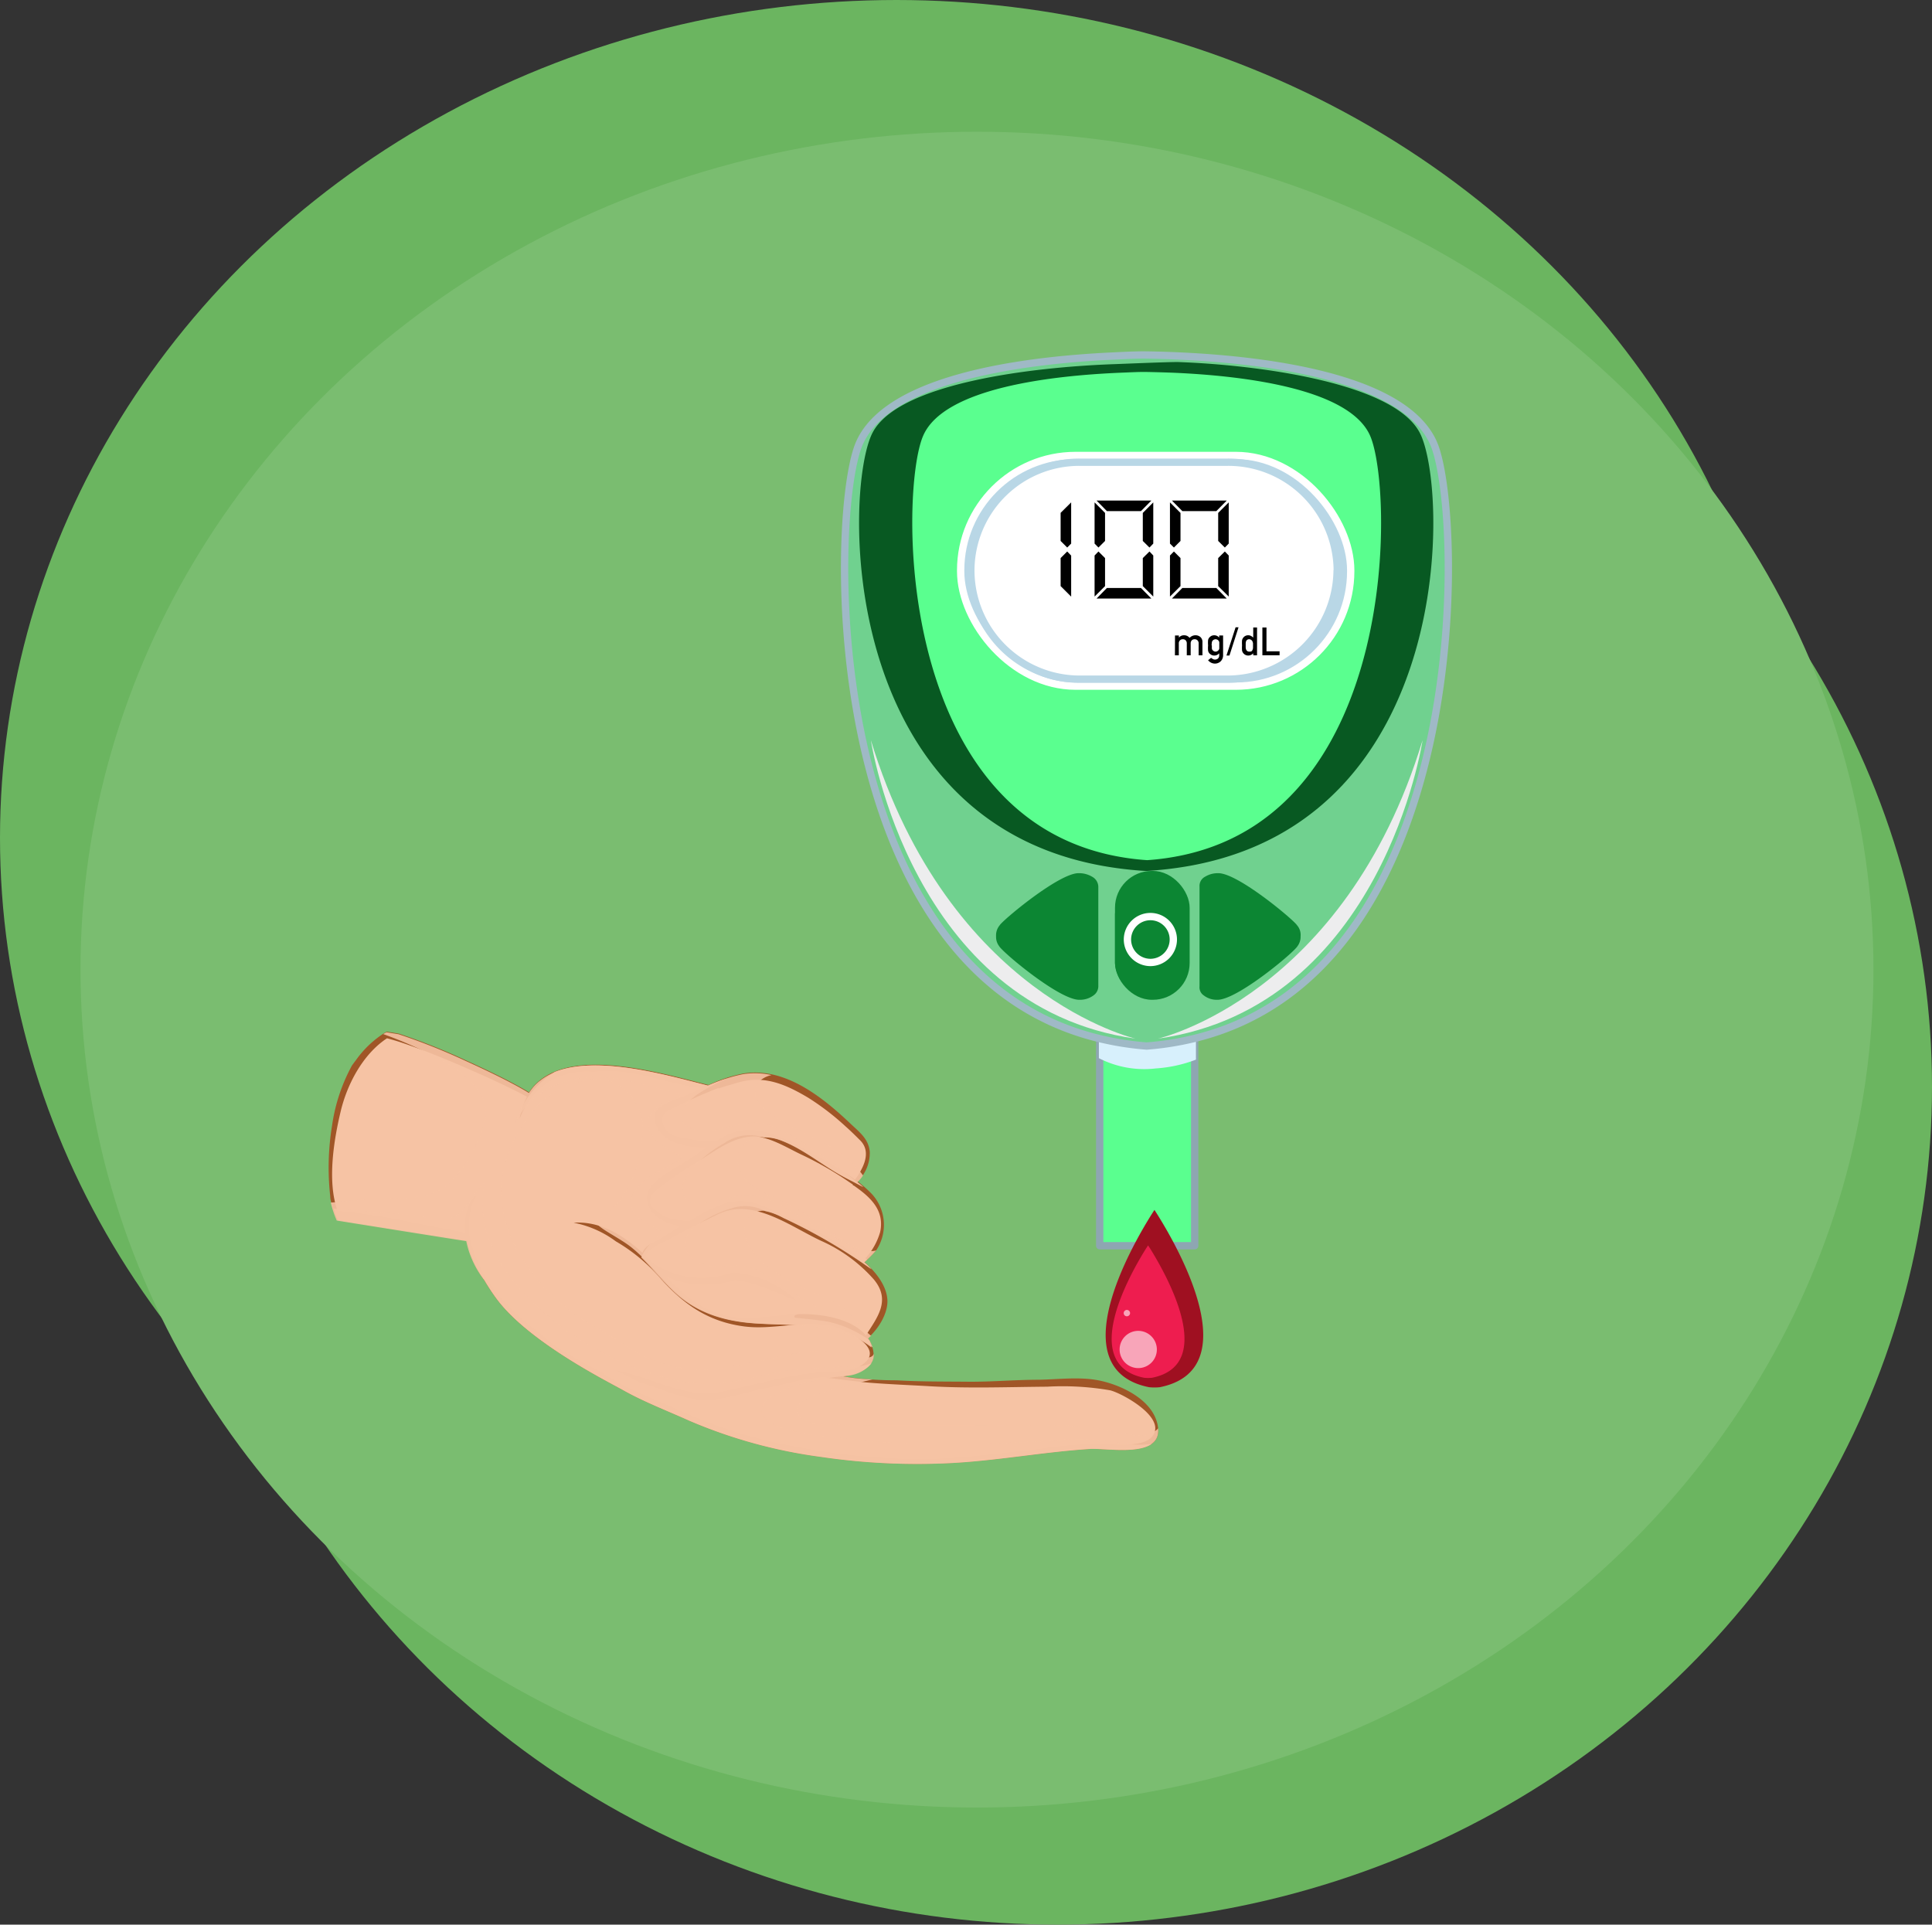 <svg xmlns="http://www.w3.org/2000/svg" viewBox="0 0 264 263"><rect x="0" y="0" width="264" height="263" fill="#333333" stroke="none"/><defs><style>.cls-1{isolation:isolate;}.cls-2{fill:#6bb560;}.cls-3{fill:#7abd70;}.cls-4,.cls-8{fill:#5aff8f;}.cls-4{stroke:#8ea6b2;}.cls-10,.cls-12,.cls-4,.cls-6,.cls-9{stroke-linecap:round;stroke-linejoin:round;}.cls-5{fill:#d7f0fc;}.cls-14,.cls-17,.cls-5,.cls-7{mix-blend-mode:multiply;}.cls-6{fill:#70d18f;stroke:#9fb9c6;}.cls-7{fill:#085922;}.cls-9{fill:#b9d7e6;}.cls-12,.cls-9{stroke:#fff;}.cls-10,.cls-21{fill:#fff;}.cls-10{stroke:#b9d7e6;}.cls-11,.cls-12{fill:#0c8633;}.cls-13,.cls-14{fill:#ededee;}.cls-13,.cls-20{mix-blend-mode:screen;}.cls-15{fill:#a05627;}.cls-16,.cls-17{fill:#f6c3a4;}.cls-17{opacity:0.9;}.cls-18{fill:#9f1021;}.cls-19{fill:#ee1d4f;}.cls-20{opacity:0.6;}</style></defs><title>diabetes</title><g class="cls-1"><g id="Layer_1" data-name="Layer 1"><ellipse class="cls-2" cx="144.5" cy="148.5" rx="119.5" ry="114.5"/><ellipse class="cls-2" cx="122.5" cy="114.5" rx="122.5" ry="114.5"/><ellipse class="cls-3" cx="133.5" cy="132.5" rx="122.5" ry="114.5"/><rect class="cls-4" x="150.27" y="138.71" width="12.98" height="31.52"/><path class="cls-5" d="M-1034.06,64a18.77,18.77,0,0,0,5.48-1.2V56.47h-13.26V62.6A13.59,13.59,0,0,0-1034.06,64Z" transform="translate(1192 82)"/><path class="cls-6" d="M-996-21.17c-3.73-9.32-23.06-11.64-34.79-12.18-1.7-.08-3.24-.12-4.55-.14s-2.85.06-4.55.14c-11.73.54-31.06,2.86-34.79,12.18-4,10.1-5.21,72,33,81.11a40.79,40.79,0,0,0,6.37,1,40.61,40.61,0,0,0,6.37-1C-990.8,50.83-992-11.07-996-21.17Z" transform="translate(1192 82)"/><path class="cls-7" d="M-998-22.87c-3.55-6.8-21.92-9.26-33.06-9.66-1.62,0-7,.23-8.65.29-11.15.39-29.52,2.57-33.06,9.37-3.84,7.37-5,52.53,31.33,59.17a50.88,50.88,0,0,0,6.05.72,51.06,51.06,0,0,0,6.06-.72C-993,29.66-994.12-15.5-998-22.87Z" transform="translate(1192 82)"/><path class="cls-8" d="M-1004.78-22.46c-2.9-6.59-17.92-8.23-27-8.61-1.32-.05-2.52-.08-3.54-.1s-2.21.05-3.53.1c-9.12.38-24.14,2-27,8.61-3.14,7.13-4,50.87,25.61,57.3a34.51,34.51,0,0,0,5,.7,34.31,34.31,0,0,0,4.95-.7C-1000.73,28.41-1001.64-15.33-1004.78-22.46Z" transform="translate(1192 82)"/><path class="cls-8" d="M-1005.37-22.33c-2.85-6.32-17.57-7.89-26.51-8.26-1.3-.05-2.47-.08-3.47-.09s-2.17,0-3.47.09c-8.93.37-23.66,1.94-26.5,8.26-3.08,6.84-4,48.79,25.12,55a36.14,36.14,0,0,0,4.85.66,36.3,36.3,0,0,0,4.86-.66C-1001.4,26.46-1002.3-15.49-1005.37-22.33Z" transform="translate(1192 82)"/><rect class="cls-9" x="131.27" y="62.24" width="53.3" height="31.52" rx="15.7"/><path class="cls-10" d="M-1009.29-4a15,15,0,0,1-15,14.81h-20.16A14.89,14.89,0,0,1-1059.34-4V-4.1a14.83,14.83,0,0,1,14.91-14.74h20.16a14.89,14.89,0,0,1,15,14.74Z" transform="translate(1192 82)"/><path d="M-1047.07-8.08v-3.84l1.44-1.43v5.63l-.54.54Zm1.44,2V-.47l-1.44-1.44V-5.74l.9-.9Z" transform="translate(1192 82)"/><path d="M-1041-8.08l-.9.9-.53-.54v-5.63l1.43,1.44Zm0,6.17-1.43,1.43V-6.09l.53-.55.9.9Zm6.33-11.69-1.42,1.44h-4.66l-1.41-1.44Zm0,13.39h-7.49l1.41-1.44h4.66Zm.26-7.51-.52.54-.91-.9v-3.83l1.43-1.44Zm0,7.24-1.43-1.43V-5.74l.91-.9.52.55Z" transform="translate(1192 82)"/><path d="M-1030.69-8.08l-.9.9-.54-.54v-5.63l1.44,1.44Zm0,6.17-1.44,1.43V-6.09l.54-.55.9.9Zm6.32-11.69-1.42,1.44h-4.65l-1.42-1.44Zm0,13.39h-7.49l1.42-1.44h4.65Zm.27-7.51-.53.54-.91-.9v-3.83l1.44-1.44Zm0,7.24-1.44-1.43V-5.74l.91-.9.53.55Z" transform="translate(1192 82)"/><path d="M-1031.44,4.84h.53v.29h0a.88.88,0,0,1,.7-.32,1,1,0,0,1,.46.1,1.42,1.42,0,0,1,.31.25,1.09,1.09,0,0,1,.85-.35,1,1,0,0,1,.62.24.89.89,0,0,1,.28.7v1.8h-.52V5.94a.57.57,0,0,0-.16-.44.53.53,0,0,0-.39-.15.54.54,0,0,0-.39.15.6.6,0,0,0-.15.44V7.55h-.53V5.94a.6.6,0,0,0-.15-.44.54.54,0,0,0-.39-.15.53.53,0,0,0-.39.15.57.57,0,0,0-.16.44V7.55h-.53Z" transform="translate(1192 82)"/><path d="M-1025.4,7.27a.87.87,0,0,1-.67.31.83.83,0,0,1-.43-.11,1.23,1.23,0,0,1-.27-.22.84.84,0,0,1-.15-.33,3.77,3.77,0,0,1,0-.72,4.1,4.1,0,0,1,0-.74.79.79,0,0,1,.15-.32,1.25,1.25,0,0,1,.27-.23.94.94,0,0,1,.43-.1.88.88,0,0,1,.67.32V4.84h.53V7.49a1.16,1.16,0,0,1-.34.89,1.15,1.15,0,0,1-.8.3,1.21,1.21,0,0,1-.91-.46l.41-.33a1,1,0,0,0,.24.16.53.53,0,0,0,.27.08.63.63,0,0,0,.44-.15.6.6,0,0,0,.16-.43Zm-1-1.07a3.66,3.66,0,0,0,0,.43.34.34,0,0,0,.09.2.45.45,0,0,0,.16.14.42.42,0,0,0,.26.07.41.41,0,0,0,.25-.07.56.56,0,0,0,.16-.14.53.53,0,0,0,.09-.2c0-.08,0-.22,0-.43s0-.36,0-.44a.53.53,0,0,0-.09-.2.56.56,0,0,0-.16-.14.61.61,0,0,0-.25-.07.62.62,0,0,0-.26.07.45.45,0,0,0-.16.14.34.34,0,0,0-.09.2A3.87,3.87,0,0,0-1026.44,6.2Z" transform="translate(1192 82)"/><path d="M-1023.16,3.72h.4L-1024,7.58h-.41Z" transform="translate(1192 82)"/><path d="M-1020.75,7.27a.91.91,0,0,1-.68.31.89.89,0,0,1-.41-.1.88.88,0,0,1-.29-.25.81.81,0,0,1-.15-.35,5.05,5.05,0,0,1,0-.69,5.05,5.05,0,0,1,0-.69.82.82,0,0,1,.15-.34.82.82,0,0,1,.7-.35.78.78,0,0,1,.37.09,1.31,1.31,0,0,1,.31.23V3.75h.52v3.8h-.52Zm-.52-1.92a.48.48,0,0,0-.29.07.43.43,0,0,0-.16.19,1.07,1.07,0,0,0-.06.27c0,.1,0,.21,0,.31s0,.21,0,.31a1.07,1.07,0,0,0,.06.27.53.53,0,0,0,.16.2.48.48,0,0,0,.29.07A.5.5,0,0,0-1021,7a.33.33,0,0,0,.15-.2.77.77,0,0,0,.07-.27c0-.1,0-.2,0-.3s0-.2,0-.3a.77.77,0,0,0-.07-.26.33.33,0,0,0-.15-.2A.5.5,0,0,0-1021.27,5.35Z" transform="translate(1192 82)"/><path d="M-1019.5,3.75h.56V7h1.79v.54h-2.35Z" transform="translate(1192 82)"/><path class="cls-11" d="M-1027.31,37.79a3.32,3.32,0,0,1,1.73-.47c2.65-.1,10.38,6.4,10.81,7.11a2,2,0,0,1,.49,1.5,2.13,2.13,0,0,1-.42,1.36c-.45.83-8.32,7.43-11,7.33a2.88,2.88,0,0,1-1.8-.59,1.33,1.33,0,0,1-.59-1.24V39.15A1.42,1.42,0,0,1-1027.31,37.79Z" transform="translate(1192 82)"/><path class="cls-11" d="M-1026.63,38.35a3.3,3.3,0,0,1,1.6-.43c2.18-.09,8.63,5.78,9,6.43a2,2,0,0,1,.44,1.35,2,2,0,0,1-.32,1.23c-.37.75-6.84,6.72-9,6.63a3.4,3.4,0,0,1-1.83-.53,2.93,2.93,0,0,1-.82-1.13V39.58A2.55,2.55,0,0,1-1026.63,38.35Z" transform="translate(1192 82)"/><path class="cls-11" d="M-1042.79,37.79a3.45,3.45,0,0,0-1.77-.47c-2.64-.1-10.4,6.4-10.83,7.11a2.14,2.14,0,0,0-.5,1.5,2.08,2.08,0,0,0,.42,1.36c.45.83,8.31,7.43,11,7.33a3.1,3.1,0,0,0,1.88-.59,1.53,1.53,0,0,0,.67-1.24V39.15A1.6,1.6,0,0,0-1042.79,37.79Z" transform="translate(1192 82)"/><path class="cls-11" d="M-1043.7,38.35a3,3,0,0,0-1.52-.43c-2.18-.09-8.6,5.78-9,6.43a2,2,0,0,0-.42,1.35,2,2,0,0,0,.34,1.23c.36.75,6.84,6.72,9,6.63a2.87,2.87,0,0,0,1.68-.53,1.92,1.92,0,0,0,.67-1.13V39.58A1.85,1.85,0,0,0-1043.7,38.35Z" transform="translate(1192 82)"/><rect class="cls-11" x="152.36" y="119.01" width="10.2" height="17.61" rx="5.03"/><path class="cls-11" d="M-1029.91,49.61a4.82,4.82,0,0,1-4.87,4.5h0a4.82,4.82,0,0,1-4.86-4.5V42.92a4.83,4.83,0,0,1,4.86-4.51h0a4.83,4.83,0,0,1,4.87,4.51Z" transform="translate(1192 82)"/><path class="cls-11" d="M-1033.62,48c0,.31-.49.57-.8.57h-.19c-.31,0-.4-.26-.4-.57V45.21c0-.31.09-.78.4-.78h.19a1,1,0,0,1,.8.78Z" transform="translate(1192 82)"/><path class="cls-12" d="M-1031.67,46.38a3.14,3.14,0,0,1-3.13,3.14,3.15,3.15,0,0,1-3.14-3.14,3.14,3.14,0,0,1,3.14-3.13A3.13,3.13,0,0,1-1031.67,46.38Z" transform="translate(1192 82)"/><path class="cls-13" d="M-1073,19.15s5.47,36.45,36.16,40.78C-1036.8,59.93-1062.3,54.16-1073,19.15Z" transform="translate(1192 82)"/><path class="cls-14" d="M-997.61,19.15s-5.47,36.45-36.16,40.78C-1033.77,59.93-1008.27,54.16-997.61,19.15Z" transform="translate(1192 82)"/><path class="cls-15" d="M-1128.18,87.54a12.94,12.94,0,0,0,2.36,5.4,28,28,0,0,0,1.54,2.36c4.31,6,15.36,11.5,17.31,12.6,2.86,1.62,6,2.82,9,4.17a68.29,68.29,0,0,0,18.08,5,90.13,90.13,0,0,0,17.6.86c6.43-.3,12.76-1.51,19.17-1.93,2.43-.16,9.82,1.36,9.37-2.86-.41-3.79-5.09-5.95-8.27-6.54-2.54-.47-5.4-.11-8-.06-3.25,0-6.47.3-9.72.27s-6.48,0-9.73-.19a50.71,50.71,0,0,1-7.33-.53c2.29-.35,4.86-1.3,4-4a5,5,0,0,0-.61-1.23c1.43-1.25,2.75-3.36,2.67-5.19-.09-2-1.62-3.88-3.13-5.22a15.29,15.29,0,0,0,1.61-1.61,6.22,6.22,0,0,0,1-2.72,6.22,6.22,0,0,0-1.64-5,19.24,19.24,0,0,0-1.9-1.69,5.41,5.41,0,0,0,1.65-4c-.13-1.77-1.37-2.69-2.62-3.87-3.86-3.66-9-7.78-14.65-6.87a20.36,20.36,0,0,0-4.75,1.57c-7-1.76-20.15-5.71-24.54,1l-.58-.35c-2.66-1.53-5.43-2.82-8.22-4.1a86.21,86.21,0,0,0-9-3.57l-1.65-.27a13.79,13.79,0,0,0-4.23,3.94c-.18.22-.34.45-.51.68a24.17,24.17,0,0,0-2.72,8.19,35.38,35.38,0,0,0-.26,9.64q0,.39.12.81a13.5,13.5,0,0,0,.82,2.47C-1145.22,84.84-1130.43,87.2-1128.18,87.54Z" transform="translate(1192 82)"/><path class="cls-16" d="M-1072.59,92.84c2.37,2.86.46,5.19-1.09,7.64-2.25-2.66-7.23-3.09-10.22-2.86-2.66.21-5.46.65-8.11.29-3.64-.5-6.46-2.85-8.91-5.42a16.55,16.55,0,0,0,2.52.8,13.74,13.74,0,0,0,6.86-.37c3,.39,5.53,1.71,8.3,2.8,0,0,0,0,0,0l.16.06a14.52,14.52,0,0,0-6.85-3.65c-.63-.12-1.26-.21-1.89-.28a21.21,21.21,0,0,1-2.67.66,12,12,0,0,1-7.4-1.4c-.15-.08-.45-.22-.75-.4l-1-.93a.69.69,0,0,1,.24-.76,10.06,10.06,0,0,1,2.32-1.39c2.38-1.29,4.79-2.55,7.23-3.72,4.77-2.28,9.81,1.67,14.08,3.66A20.87,20.87,0,0,1-1072.59,92.84Z" transform="translate(1192 82)"/><path class="cls-16" d="M-1076,79.5l.54.37c0,.08,0,.15.11.12l0,0c2.17,1.52,4.27,3.31,3.62,6.36a9,9,0,0,1-2.18,3.77l-.14.15-.45-.37a47.24,47.24,0,0,0-9.84-5.57c-3.06-1.44-5.55-3-9-1.76a26.56,26.56,0,0,0-4.41,2.25,11.17,11.17,0,0,1-2.81-.37,5.85,5.85,0,0,1-2-1.21c-1.72-1.47.53-2.79,1.49-3.53,1.78-1.38,3.74-2.53,5.63-3.74s3.74-2.45,6-2.66,4.94,1.52,6.92,2.45A46.37,46.37,0,0,1-1076,79.5Z" transform="translate(1192 82)"/><path class="cls-16" d="M-1093.82,66.67h0s0,.09,0,.08c1-.35,2-.62,2.93-.89,3.47-.94,6.4.4,9.34,2.15a35.19,35.19,0,0,1,5.06,3.88c.69.61,1.35,1.26,2,1.91,1.68,1.64.4,3.91-.67,5.39a46.58,46.58,0,0,0-5.16-3.22c-2.76-1.55-6-3.45-9.27-3.61a8.22,8.22,0,0,0-4.5,1.55,13,13,0,0,1-3.45-.24c-.74-.12-1.46-.26-2.19-.45-1.5-.39-2.51-2.58-1-3.41A67,67,0,0,1-1093.82,66.67Z" transform="translate(1192 82)"/><path class="cls-16" d="M-1145.45,69.88c.87-3.67,3-7.8,6.33-10,.65.17,1.3.36,1.94.57,3,1,5.89,2.2,8.78,3.45,2.5,1.08,5,2.22,7.41,3.44l1,.53a9.43,9.43,0,0,0-1,3,11.06,11.06,0,0,1,2.87-4.22,9.87,9.87,0,0,1,7.2-2.18c.49-.06,1-.09,1.47-.11,4.56-.14,8.91,1.85,13.35,2.34-.84.38-1.66.77-2.48,1.11-1.13.46-4.12,1.26-4,2.89.21,3.19,4,4.21,7.12,4.08-.91.62-1.76,1.26-2.49,1.72-1.51,1-5.48,2.83-5.64,4.93-.17,2.35,2.22,3.83,4.57,4.11-1,.6-1.89,1.2-2.83,1.75-.63.37-2.15,1-2.35,1.91-2.66-2.41-5.71-4.35-9.42-4.12a14.22,14.22,0,0,1,5.76,2.54,24.44,24.44,0,0,1,6.2,5.16c3.2,3.56,6.51,5.83,11.32,6.47,3.92.52,7.84-.84,11.8-.09,1.64.32,7.6,2.88,4.54,5.2-1.6,1.22-4.17,1-6,1.17-4.49.34-9,1.76-13.43,2.64-4.73.94-8.83-1.66-13.36-2.68-.48-.11-1-.25-1.44-.39.59.26,1.19.53,1.77.83l1.91,1c.35.09.69.19,1,.3,2.53.82,5.07,2,7.76,2.07s5.72-1.07,8.36-1.58c3-.59,4.94-1.33,8-1.51.05,0,4.47.59,6.3.74,2.56.21,5.65.33,8.21.48,5.37.31,10.68.1,16,.06a38,38,0,0,1,8.59.49c1.52.33,8,3.8,5.71,6.39-1.31,1.44-5.18,1-6.9.92a57,57,0,0,0-8.64.72c-5.28.55-10.45,1.32-15.78,1.37a90.41,90.41,0,0,1-16.66-1.59,67.32,67.32,0,0,1-15.43-4.58l-7.4-3.25a31.74,31.74,0,0,1-3.69-2,5.39,5.39,0,0,0-.52-.3l.26.07q-2.52-1.3-5-2.71a20.94,20.94,0,0,1-4-3c-.32-.24-.65-.47-1-.71a31.41,31.41,0,0,1-5.39-5.48,17.26,17.26,0,0,1-2-3.59c-.08-.18-.17-.41-.27-.67-.18-.51-.36-1-.52-1.51,0-.17-.09-.35-.13-.54h0a1.22,1.22,0,0,1-.07-.17c-.31-1.75-.13-4.47.78-5.75,0,0,0-.22-.06-.17-1.23,1-1.57,3.44-1.41,5-2.22-.41-4.43-.86-6.65-1.29a95.06,95.06,0,0,0-10.78-1.69C-1147.32,79.44-1146.37,73.73-1145.45,69.88Z" transform="translate(1192 82)"/><path class="cls-17" d="M-1125.82,92.94a28,28,0,0,0,1.54,2.36c4.31,6,15.36,11.5,17.31,12.6,2.86,1.62,6,2.82,9,4.17a68.29,68.29,0,0,0,18.08,5,90.13,90.13,0,0,0,17.6.86c6.43-.3,12.76-1.51,19.17-1.93,2.43-.16,9.8,1.35,9.37-2.84a.9.9,0,0,1-.2.23,3.77,3.77,0,0,1-3.09.73c-1.64-.19-3.24-.63-4.87-.89a41.38,41.38,0,0,0-5.66-.45c-3.9-.08-7.8,0-11.7,0s-7.86,0-11.79,0c-2.38,0-4.78,0-7.16-.09-1.22-.06-4,0-4.68-1.4-.74-1.59,1.5-2.44,2.65-2.8,2.45-.77,5-1.4,7.49-2a25,25,0,0,1-4-.41c2-.31,4.24-1.09,4.16-3.09-.17.51-.8.61-1.49.45a23.54,23.54,0,0,0-5.85-.83c-4.54.12-8.89,1.78-13.38,2.32a18,18,0,0,1-11.92-2.29c-1.61-1-3.26-2-4.86-3-7.7-4.09-15-12.7-13.07-21.85,1.06-5.07,5.28-11.17,10.49-12a6.27,6.27,0,0,1,2.23-.34,6,6,0,0,1,4.3,1.94l.05,0a3.61,3.61,0,0,1,.72,1l.15.19a5.2,5.2,0,0,1,.39.64.24.24,0,0,1,.11.22c1,2.13.38,5-.06,7.11-.58,2.82-2.7,6.75-5.47,8.12-1.25.62,2.5,2.17,4.47,3.73,2.43,1.92,4.18,4.51,6.5,6.53,3,2.61,6.63,3.63,10.53,3.9,5.58.39,11.43-.25,16,3.29h0a5,5,0,0,0-.61-1.23c.13-.11.26-.24.39-.37-.19-.15-.37-.3-.55-.47-1.46-1.4-2.55-3-4.35-4-3.77-2.09-8.82-3.56-11.43-7.23-.89-1.27-1.54-3.37-.2-4.63,1.49-1.4,3-.53,4.62.23a75.24,75.24,0,0,1,12,7c-.31-.33-.64-.65-1-.94a15.29,15.29,0,0,0,1.61-1.61s0,0,0,0c-1.5.47-3.79-.92-5.06-1.79-1.58-1.08-3.11-2.2-4.74-3.21a35.37,35.37,0,0,0-4.19-2.28,13.17,13.17,0,0,1-3.12-1.66c-1.35-1.13-2.55-3.57-1.25-5.2s3.63-1.57,5.33-.93c3,1.12,5.45,3.2,8.19,4.75,1,.57,2.1,1.07,3.13,1.67-.27-.24-.55-.47-.83-.69a5,5,0,0,0,.75-.9c-3.07-4.37-9.12-5.78-13.27-8.87-1.34-1-2.25-3.15-.48-4.33a3.67,3.67,0,0,1,1.24-.52,10.4,10.4,0,0,0-3.86-.13,20.36,20.36,0,0,0-4.75,1.57c-7-1.76-20.15-5.71-24.54,1l-.58-.35c-2.66-1.53-5.43-2.82-8.22-4.1a86.21,86.21,0,0,0-9-3.57l-1.65-.27a5.05,5.05,0,0,0-.45.25,56.14,56.14,0,0,1,9,4.14c2.77,1.74,5.85,4.46,4.82,8.1a20,20,0,0,1-3.44,6.6,7.94,7.94,0,0,1-5.37,3.36c-2.62.38-5.29.19-7.93.43-1.42.13-2.83.3-4.25.39a13.4,13.4,0,0,0,.82,2.46c.65.11,15.44,2.47,17.69,2.81A12.94,12.94,0,0,0-1125.82,92.94Z" transform="translate(1192 82)"/><path class="cls-17" d="M-1073.22,101.12a15.41,15.41,0,0,0-5.61-2.51c-1.48-.24-3-.4-4.46-.53a.16.16,0,0,1-.15-.17.17.17,0,0,1,.11-.2,19,19,0,0,1,3.31-.79c-1.43-1.12-3.14-1.85-4.64-2.88-1.66-1.15-3.48-2.64-5.54-3-1.91-.27-4,.38-5.84-.34a3.44,3.44,0,0,1-2.33-2.28c-.23-1.31.66-2.25,1.66-3A15.17,15.17,0,0,1-1092,83.1a5.88,5.88,0,0,1,4.25.24l.34.17a8.71,8.71,0,0,1,2.49.95,75.24,75.24,0,0,1,12,7c-.31-.33-.64-.65-1-.94.12-.13.26-.26.4-.39a24.61,24.61,0,0,0-2.22-1.74c-1.25-.79-2.54-1.52-3.84-2.25-2.22-1.27-4.36-2.82-6.67-3.91a8.16,8.16,0,0,0-4.28-.91c-1.36.15-2.62.65-4,.92-1.17.24-3.29.56-4-.79-.54-1.08,0-2.39.71-3.27a16.44,16.44,0,0,1,4.68-3.9,6.14,6.14,0,0,1,5.51-.85,6.31,6.31,0,0,1,2.24.38c3,1.12,5.45,3.2,8.19,4.75,1,.57,2.1,1.07,3.13,1.67-.27-.24-.55-.47-.83-.69l0,0a63.57,63.57,0,0,0-6.56-4.82,28.16,28.16,0,0,0-5.53-3c-2.18-.73-4.31,0-6.44.51-1.52.35-3.15.62-4.56-.22a1.79,1.79,0,0,1-.73-2.39c.8-1.46,2.48-2.42,3.88-3.19a23.9,23.9,0,0,1,2.22-1.08,26.73,26.73,0,0,0-2.69,1c-5.57-1.4-15.05-4.18-20.89-1.88a13,13,0,0,0-5.4,6.89,12.34,12.34,0,0,1,3.05-3.64,13.64,13.64,0,0,1,5.93-2.4c4.57-.62,9,1,13.33,2.2a.19.19,0,0,1,0,.36c-1.77.72-4.89,1.89-4,4.41.65,1.92,2.75,2.76,4.34,3.74a.19.19,0,0,1,0,.33c-2,1.32-4.49,2.16-6,4-1,1.18-1.24,2.74,0,3.87a11,11,0,0,0,3.27,1.91.19.19,0,0,1,.07.29c-1,1.08-2.23,2-2.76,3.4,1.68,1.67,3.13,3.55,4.92,5.11,3,2.61,6.63,3.63,10.53,3.9,5.58.39,11.43-.25,16,3.29h0A4.49,4.49,0,0,0-1073.22,101.12Z" transform="translate(1192 82)"/><path class="cls-17" d="M-1119.4,66.94a15.77,15.77,0,0,1,1.27-1.32A7.58,7.58,0,0,0-1119.4,66.94Z" transform="translate(1192 82)"/><path class="cls-17" d="M-1043.1,116c1.83-.12,6.48.71,8.46-.68a14,14,0,0,1-3.31,0c-1.46-.15-2.91-.4-4.36-.58a24.62,24.62,0,0,0-4.93.05c-6,.39-11.91.62-17.88.52a83.3,83.3,0,0,1-8.66-.46c-2.55-.3-5.13-.41-7.66-.83a22.33,22.33,0,0,1-3.61-.87,5.9,5.9,0,0,1-2.47-1.34c-.92-1-.28-2.1.69-2.8a15.36,15.36,0,0,1,5.39-2.17,33.06,33.06,0,0,1,5.33-.85,4.82,4.82,0,0,0,3.19-1.69,8.69,8.69,0,0,1-2.65.48,74,74,0,0,0-9.64.62c-3.27.58-6.51,1.68-9.85,1.71a21.79,21.79,0,0,1-5.51-.7,42.51,42.51,0,0,1-19.11-10.92c-4.23-4.25-7.55-10-6-16-1.52,1.27-2.15,3.39-3.8,4.51-1.89,1.28-4,.28-6,.08-2.76-.28-5.54-.45-8.3-.68-.88-.08-1.76-.16-2.64-.26a11.36,11.36,0,0,0,.59,1.6c.65.11,15.44,2.47,17.69,2.81a12.94,12.94,0,0,0,2.36,5.4,28,28,0,0,0,1.54,2.36c4.31,6,15.36,11.5,17.31,12.6,2.86,1.62,6,2.82,9,4.17a68.29,68.29,0,0,0,18.08,5,90.13,90.13,0,0,0,17.6.86C-1055.84,117.62-1049.51,116.41-1043.1,116Z" transform="translate(1192 82)"/><path class="cls-18" d="M-1033.88,83.91l-.37-.58-.37.58c-2.82,4.49-12.42,21.22-.37,23.65a7.32,7.32,0,0,0,1.48,0C-1021.46,105.13-1031.06,88.4-1033.88,83.91Z" transform="translate(1192 82)"/><path class="cls-19" d="M-1034.84,88.61l-.28-.43-.28.43c-2.1,3.35-9.27,15.84-.27,17.66a5.06,5.06,0,0,0,1.1,0C-1025.57,104.45-1032.74,92-1034.84,88.61Z" transform="translate(1192 82)"/><g class="cls-20"><path class="cls-21" d="M-1033.92,102.41a2.54,2.54,0,0,1-2.54,2.54,2.55,2.55,0,0,1-2.55-2.54,2.55,2.55,0,0,1,2.55-2.55A2.55,2.55,0,0,1-1033.92,102.41Z" transform="translate(1192 82)"/><path class="cls-21" d="M-1037.58,97.44a.44.44,0,0,1-.44.43.43.43,0,0,1-.43-.43A.44.44,0,0,1-1038,97,.44.44,0,0,1-1037.58,97.44Z" transform="translate(1192 82)"/></g></g></g></svg>